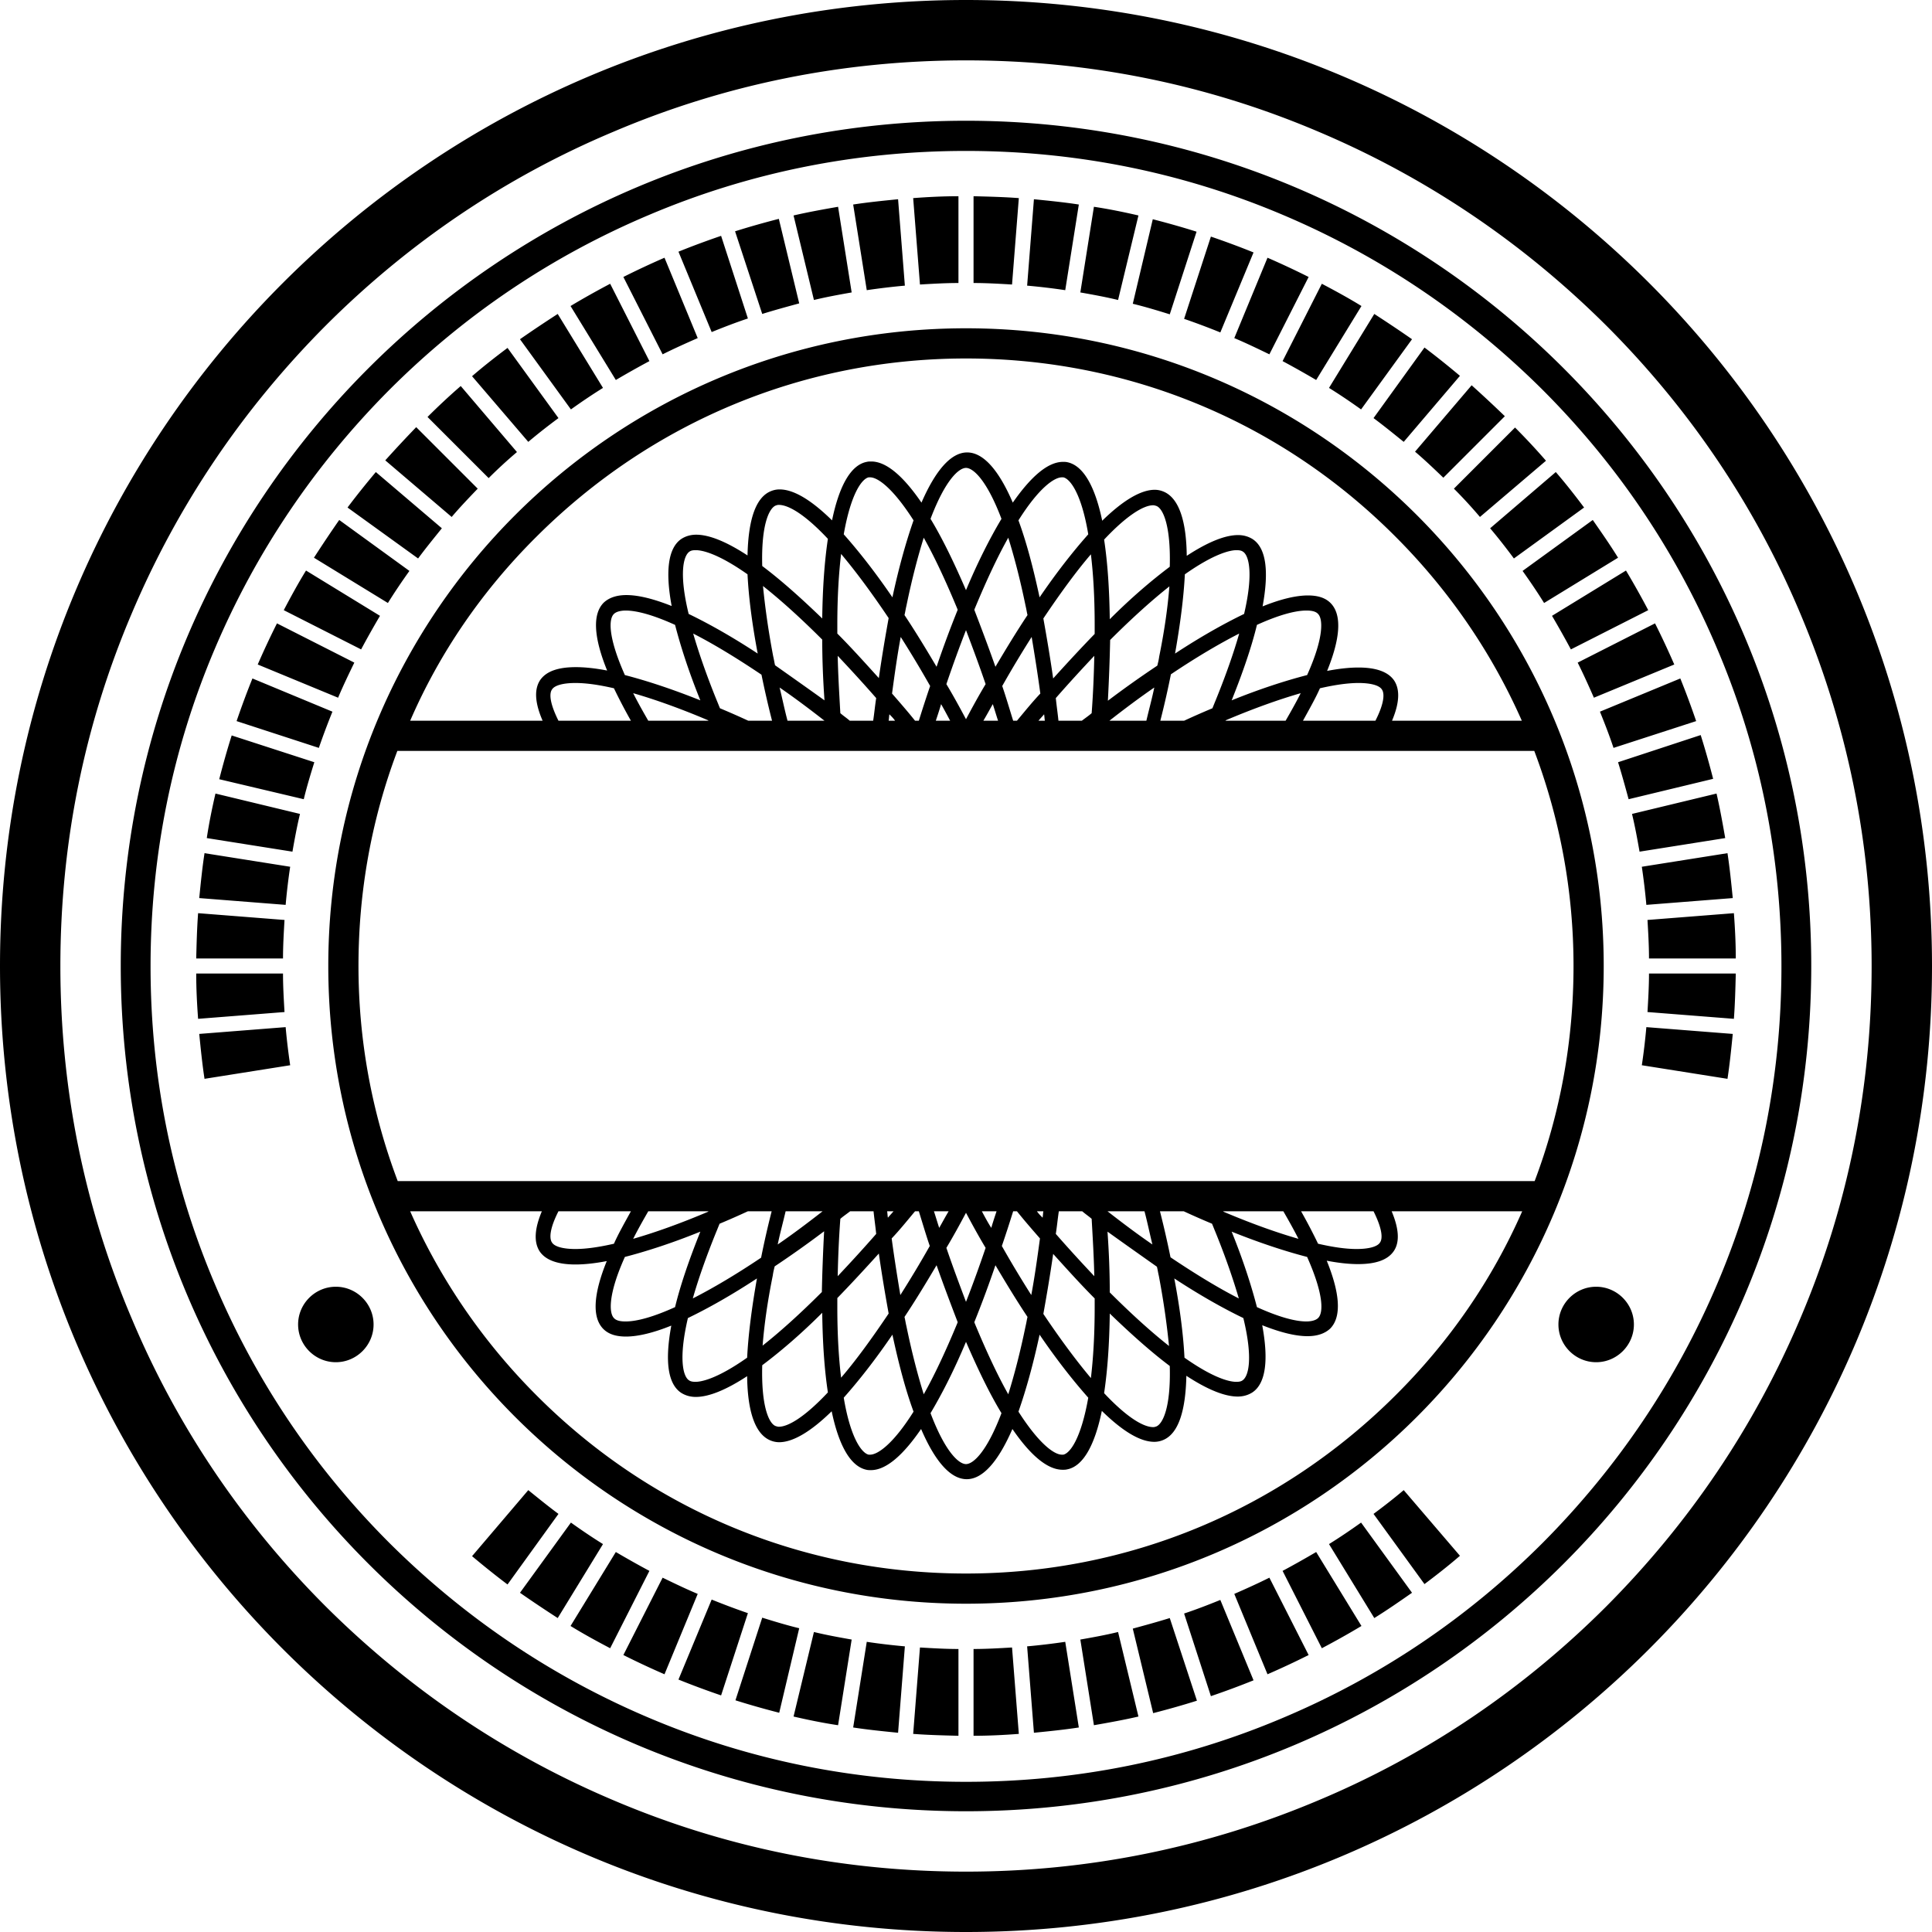 <svg version="1.1" xmlns="http://www.w3.org/2000/svg" x="0" y="0" viewBox="0 0 512 512" xml:space="preserve"><path d="M256 0C114.6 0 0 114.6 0 256s114.6 256 256 256 256-114.6 256-256S397.4 0 256 0zm169.7 425.7c-22 22-47.7 39.4-76.3 51.4-29.6 12.5-61 18.9-93.4 18.9-32.4 0-63.8-6.3-93.4-18.9-28.6-12.1-54.2-29.4-76.3-51.4-22-22-39.4-47.7-51.4-76.3C22.3 319.8 16 288.4 16 256c0-32.4 6.3-63.8 18.9-93.4C47 134 64.3 108.4 86.3 86.3c22-22 47.7-39.4 76.3-51.4C192.2 22.3 223.6 16 256 16c32.4 0 63.8 6.3 93.4 18.9C378 47 403.6 64.3 425.7 86.3c22 22 39.4 47.7 51.4 76.3 12.5 29.6 18.9 61 18.9 93.4 0 32.4-6.3 63.8-18.9 93.4-12.1 28.6-29.4 54.2-51.4 76.3zM256 87c-93.3 0-169 75.7-169 169s75.7 169 169 169 169-75.7 169-169S349.3 87 256 87zm109.7 242.3c-.7 1.1-3 1.7-6.2 1.7-2.9 0-6.3-.5-10.2-1.4-1.3-2.7-2.8-5.6-4.5-8.6H364c2.3 4.6 2.5 7.2 1.7 8.3zM148 321h19.2c-1.7 3.1-3.3 5.9-4.5 8.6-3.9.9-7.4 1.4-10.2 1.4-3.2 0-5.5-.6-6.2-1.7-.8-1.1-.6-3.8 1.7-8.3zm57.3 14.6c4.2-2.8 8.6-5.9 13.1-9.3-.3 5.7-.5 11.1-.6 16.1-6.2 6.2-11.4 10.8-15.7 14.2.4-5.1 1.2-11.2 2.7-18.6.1-.8.3-1.6.5-2.4zM171.8 321h15.9v.1c-7.3 3.1-14 5.5-19.9 7.2 1.1-2.2 2.5-4.7 4-7.3zm-6.2 12.1c5.8-1.5 12.6-3.7 20-6.7-3 7.5-5.3 14.2-6.7 20-5.5 2.5-10 3.8-13.1 3.8-1 0-2.4-.1-3.1-.9-1.3-1.3-1.6-6.2 2.9-16.2zm16.7 16.2c5.4-2.6 11.6-6.1 18.3-10.5-1.4 7.9-2.3 15-2.6 21-8.1 5.7-12.2 6.4-13.7 6.4-.7 0-1.3-.1-1.7-.4-1.6-1-2.8-5.8-.3-16.5zm1.3-5.2c1.4-4.9 3.4-10.7 6.2-17.6.3-.7.6-1.5.9-2.2 2.4-1 4.9-2.1 7.5-3.3h6.3c-1.1 4.3-2 8.3-2.8 12.3-6.7 4.5-12.8 8.1-18.1 10.8zm18.4 17.7c4.8-3.6 10.2-8.2 15.9-13.9.1 8.1.6 15.2 1.5 21.1-6.1 6.5-10.5 9.1-13 9.1-.3 0-.6-.1-.9-.2-1.7-.7-3.8-5.1-3.5-16.1zm4.1-32c.6-2.9 1.4-5.8 2.1-8.8h9.8c-4.1 3.2-8.1 6.2-11.9 8.8zm62.4-8.8h1c2 2.5 4.1 4.9 6.1 7.2-.7 5.2-1.4 10.2-2.3 15-2.6-4.1-5.2-8.4-7.8-13 1-2.9 2-6 3-9.2zm6.3 0h1.7c-.1.6-.1 1.1-.2 1.7-.6-.6-1.1-1.1-1.5-1.7zm-14.6 0h3.9c-.5 1.5-1 3-1.4 4.4-.9-1.4-1.7-2.9-2.5-4.4zm1 9.7c-1.7 5-3.4 9.7-5.2 14.3-1.7-4.5-3.5-9.3-5.2-14.3 1.8-3 3.5-6.1 5.2-9.3 1.7 3.2 3.4 6.3 5.2 9.3zm-12.3-5.3c-.5-1.5-.9-2.9-1.4-4.4h3.9c-.9 1.5-1.7 3-2.5 4.4zm-2.5 4.8c-2.6 4.6-5.2 8.9-7.8 13-.8-4.8-1.6-9.8-2.3-15 2.1-2.2 4.1-4.7 6.2-7.2h1c1 3.2 1.9 6.3 2.9 9.2zm-11.1-7.5c-.1-.6-.1-1.1-.2-1.7h1.7c-.5.6-1 1.1-1.5 1.7zm-3.8-1.7c.2 2 .5 4 .7 6-3.5 4-6.9 7.7-10.2 11.2.1-4.8.3-9.9.7-15.2.8-.7 1.7-1.3 2.6-2h6.2zm-9.6 23c3.5-3.6 7.2-7.6 11-11.8.8 5.6 1.7 10.9 2.6 15.9-4.7 7-8.9 12.7-12.6 17-.6-5-1-11.1-1-18.7V344zm14.6 9.7c1.7 7.9 3.5 14.7 5.6 20.4-5.4 8.6-9.5 11.4-11.5 11.4h-.4c-1.8-.4-4.8-4.3-6.6-15.1 4-4.5 8.4-10.1 12.9-16.7zm3.7-2.3c-.2-.8-.3-1.6-.5-2.4 2.8-4.2 5.6-8.8 8.5-13.7 1.9 5.4 3.8 10.4 5.6 15.1-.1.2-.1.3-.2.5-3.2 7.7-6.1 13.8-8.8 18.6-1.5-4.8-3.1-10.8-4.6-18.1zm15.8 4.2c3.2 7.4 6.3 13.8 9.4 18.9-3.9 10.3-7.5 13.5-9.4 13.5-1.9 0-5.5-3.2-9.4-13.5 3.1-5.2 6.3-11.5 9.4-18.9zm2.4-4.7c-.1-.2-.1-.3-.2-.5 1.9-4.7 3.8-9.8 5.6-15.1 2.9 4.9 5.7 9.5 8.5 13.7-.2.8-.3 1.6-.5 2.4-1.5 7.3-3.1 13.3-4.6 18.1-2.7-4.8-5.6-10.9-8.8-18.6zm17.1 2.8c4.5 6.6 8.9 12.2 12.9 16.7-1.9 10.8-4.8 14.7-6.6 15.1h-.4c-2 0-6-2.8-11.5-11.4 2-5.7 3.9-12.5 5.6-20.4zm1-5.5c.9-5 1.8-10.3 2.6-15.9 3.8 4.2 7.4 8.2 11 11.8v2.4c0 7.5-.4 13.6-1 18.7-3.7-4.4-7.9-10-12.6-17zm12.8-25.2c.3 5.3.6 10.3.7 15.2-3.3-3.5-6.7-7.2-10.2-11.2.3-1.9.5-4 .8-6h6.2c.8.7 1.7 1.3 2.5 2zm50.8-2c1.5 2.6 2.9 5.1 4 7.3-5.9-1.7-12.6-4.1-19.9-7.2v-.1h15.9zm-33 17.1c1.4 7.4 2.2 13.5 2.7 18.6-4.3-3.4-9.5-8-15.7-14.2 0-5.1-.2-10.5-.6-16.1 4.6 3.3 9 6.4 13.1 9.3.2.8.3 1.6.5 2.4zm-3.8-17.1c.8 3 1.4 6 2.1 8.8-3.8-2.6-7.8-5.6-11.9-8.8h9.8zm-9.2 27.1c5.8 5.6 11.1 10.3 15.9 13.9.3 10.9-1.8 15.2-3.5 16-.3.1-.5.2-.9.2-2.6 0-7-2.6-13-9 .9-6 1.4-13.1 1.5-21.1zm13.3-27.1h6.3c2.6 1.2 5.1 2.3 7.5 3.3.3.7.6 1.5.9 2.2 2.8 6.9 4.8 12.8 6.2 17.6-5.3-2.7-11.4-6.4-18.1-10.9-.8-3.9-1.7-7.9-2.8-12.2zm22.1 28.3c2.6 10.7 1.4 15.4-.2 16.5-.4.3-.9.4-1.7.4-1.5 0-5.6-.7-13.7-6.4-.3-6-1.2-13.1-2.7-21 6.7 4.4 12.9 7.9 18.3 10.5zm-3.1-22.9c7.5 3 14.2 5.2 20 6.7 4.5 10.1 4.3 14.9 2.9 16.2-.7.7-2.1.9-3.1.9-3.1 0-7.6-1.3-13.1-3.8-1.5-5.8-3.7-12.6-6.7-20zm-221-13.4C98.6 295 95 275.8 95 256c0-19.8 3.5-39 10.3-57h301.3c6.8 18 10.4 37.2 10.4 57 0 19.8-3.5 39-10.3 57H105.4zm40.9-130.3c.7-1.1 3-1.7 6.2-1.7 2.9 0 6.3.5 10.2 1.4 1.3 2.7 2.8 5.6 4.5 8.6H148c-2.3-4.6-2.5-7.2-1.7-8.3zm218.2 8.3h-19.2c1.7-3.1 3.3-5.9 4.5-8.6 3.9-.9 7.4-1.4 10.2-1.4 3.2 0 5.5.6 6.2 1.7.8 1.1.6 3.8-1.7 8.3zm-57.8-14.6c-4.2 2.8-8.6 5.9-13.1 9.3.3-5.7.5-11.1.6-16.1 6.2-6.2 11.4-10.8 15.7-14.2-.4 5.1-1.2 11.2-2.7 18.6-.1.8-.3 1.6-.5 2.4zm34 14.6h-15.9v-.1c7.3-3.1 14-5.5 19.9-7.2-1.1 2.2-2.5 4.7-4 7.3zm5.7-12.1c-5.8 1.5-12.6 3.7-20 6.7 3-7.5 5.3-14.2 6.7-20 5.5-2.5 10-3.8 13.1-3.8 1 0 2.4.1 3.1.9 1.3 1.3 1.6 6.2-2.9 16.2zm-16.7-16.2c-5.4 2.6-11.6 6.1-18.3 10.5 1.4-7.9 2.3-15 2.6-21 8.1-5.7 12.2-6.4 13.7-6.4.7 0 1.3.1 1.7.4 1.6 1 2.8 5.8.3 16.5zm-1.3 5.2c-1.4 4.9-3.4 10.7-6.2 17.6-.3.7-.6 1.5-.9 2.2-2.4 1-4.9 2.1-7.5 3.3h-6.3c1.1-4.3 2-8.3 2.8-12.3 6.7-4.5 12.8-8.1 18.1-10.8zM310 150.2c-4.8 3.6-10.2 8.2-15.9 13.9-.1-8.1-.6-15.2-1.5-21.1 6.1-6.5 10.5-9.1 13-9.1.3 0 .6.1.9.2 1.7.7 3.8 5.1 3.5 16.1zm-4.1 32c-.6 2.9-1.4 5.8-2.1 8.8H294c4.1-3.2 8.1-6.2 11.9-8.8zm-62.4 8.8h-1c-2-2.5-4.1-4.9-6.1-7.2.7-5.2 1.4-10.2 2.3-15 2.6 4.1 5.2 8.4 7.8 13-1 2.9-2 6-3 9.2zm-6.3 0h-1.7c.1-.6.1-1.1.2-1.7.6.6 1.1 1.1 1.5 1.7zm14.6 0H248c.5-1.5 1-3 1.4-4.4.8 1.4 1.6 2.9 2.4 4.4zm-1-9.7c1.7-5 3.4-9.7 5.2-14.3 1.7 4.5 3.5 9.3 5.2 14.3-1.8 3-3.5 6.1-5.2 9.3-1.7-3.2-3.4-6.3-5.2-9.3zm12.3 5.3c.5 1.5.9 2.9 1.4 4.4h-3.9c.9-1.5 1.7-3 2.5-4.4zm2.5-4.8c2.6-4.6 5.2-8.9 7.8-13 .8 4.8 1.6 9.8 2.3 15-2.1 2.2-4.1 4.7-6.2 7.2h-1c-1-3.2-1.9-6.3-2.9-9.2zm11.1 7.5c.1.6.1 1.1.2 1.7h-1.7c.5-.6 1-1.1 1.5-1.7zm3.8 1.7c-.2-2-.5-4-.7-6 3.5-4 6.9-7.7 10.2-11.2-.1 4.8-.3 9.9-.7 15.2-.8.7-1.7 1.3-2.6 2h-6.2zm9.6-23c-3.5 3.6-7.2 7.6-11 11.8-.8-5.6-1.7-10.9-2.6-15.9 4.7-7 8.9-12.7 12.6-17 .6 5 1 11.1 1 18.7v2.4zm-14.6-9.7c-1.7-7.9-3.5-14.7-5.6-20.4 5.4-8.6 9.5-11.4 11.5-11.4h.4c1.8.4 4.8 4.3 6.6 15.1-4 4.5-8.4 10.1-12.9 16.7zm-3.7 2.3c.2.8.3 1.6.5 2.4-2.8 4.2-5.6 8.8-8.5 13.7-1.9-5.4-3.8-10.4-5.6-15.1.1-.2.1-.3.2-.5 3.2-7.7 6.1-13.8 8.8-18.6 1.5 4.8 3.1 10.8 4.6 18.1zm-15.8-4.2c-3.2-7.4-6.3-13.8-9.4-18.9 3.9-10.3 7.5-13.5 9.4-13.5 1.9 0 5.5 3.2 9.4 13.5-3.1 5.2-6.3 11.5-9.4 18.9zm-2.4 4.7c.1.2.1.3.2.5-1.9 4.7-3.8 9.8-5.6 15.1-2.9-4.9-5.7-9.5-8.5-13.7.2-.8.3-1.6.5-2.4 1.5-7.3 3.1-13.3 4.6-18.1 2.7 4.8 5.6 10.9 8.8 18.6zm-17.1-2.8c-4.5-6.6-8.9-12.2-12.9-16.7 1.9-10.8 4.8-14.7 6.6-15.1h.4c2 0 6 2.8 11.5 11.4-2 5.7-3.9 12.5-5.6 20.4zm-1 5.5c-.9 5-1.8 10.3-2.6 15.9-3.8-4.2-7.4-8.2-11-11.8v-2.4c0-7.5.4-13.6 1-18.7 3.7 4.4 7.9 10 12.6 17zM222.7 189c-.3-5.3-.6-10.3-.7-15.2 3.3 3.5 6.7 7.2 10.2 11.2-.3 1.9-.5 4-.8 6h-6.2c-.8-.7-1.7-1.3-2.5-2zm-50.9 2c-1.5-2.6-2.9-5.1-4-7.3 5.9 1.7 12.6 4.1 19.9 7.2v.1h-15.9zm33.1-17.1c-1.4-7.4-2.2-13.5-2.7-18.6 4.3 3.4 9.5 8 15.7 14.2 0 5.1.2 10.5.6 16.1-4.6-3.3-9-6.4-13.1-9.3-.2-.8-.3-1.6-.5-2.4zm3.8 17.1c-.8-3-1.4-6-2.1-8.8 3.8 2.6 7.8 5.6 11.9 8.8h-9.8zm9.2-27.1c-5.8-5.6-11.1-10.3-15.9-13.9-.3-10.9 1.8-15.2 3.5-16 .3-.1.5-.2.9-.2 2.6 0 7 2.6 13 9-.9 6-1.4 13.1-1.5 21.1zM204.6 191h-6.3c-2.6-1.2-5.1-2.3-7.5-3.3-.3-.7-.6-1.5-.9-2.2-2.8-6.9-4.8-12.8-6.2-17.6 5.3 2.7 11.4 6.4 18.1 10.9.8 3.9 1.7 7.9 2.8 12.2zm-22.1-28.3c-2.6-10.7-1.4-15.4.2-16.5.4-.3.9-.4 1.7-.4 1.5 0 5.6.7 13.7 6.4.3 6 1.2 13.1 2.7 21-6.7-4.4-12.9-7.9-18.3-10.5zm3.1 22.9c-7.5-3-14.2-5.2-20-6.7-4.5-10.1-4.3-14.9-2.9-16.2.7-.7 2.1-.9 3.1-.9 3.1 0 7.6 1.3 13.1 3.8 1.5 5.8 3.7 12.6 6.7 20zm-43.4-43.4C172.7 111.8 213 95 256 95s83.4 16.7 113.8 47.2c14.3 14.3 25.6 30.9 33.5 48.8h-34.4c1.9-4.5 2.2-8.1.6-10.6-1.6-2.4-4.9-3.5-9.5-3.5-2.4 0-5.2.3-8.3.9 3.5-8.6 4-14.9.9-18-1.4-1.4-3.4-2-6-2-3.2 0-7.3 1-12 2.9 1.7-9.2 1-15.4-2.6-17.8-1.1-.7-2.4-1.1-3.9-1.1-3.5 0-8.1 1.9-13.6 5.5-.1-9.3-2.1-15.3-6.1-17-.7-.3-1.5-.5-2.4-.5-3.7 0-8.5 2.9-13.9 8.2-1.9-9.1-5-14.6-9.2-15.5-.4-.1-.8-.1-1.2-.1-4 0-8.5 3.9-13.3 10.8-3.7-8.6-7.8-13.3-12.1-13.3s-8.4 4.8-12.1 13.3c-4.8-7-9.3-10.9-13.3-10.9-.4 0-.8 0-1.2.1-4.2.8-7.3 6.3-9.2 15.5-5.4-5.3-10.1-8.2-13.9-8.2-.9 0-1.7.2-2.4.5-4 1.7-5.9 7.7-6.1 17-5.5-3.6-10.1-5.5-13.6-5.5-1.5 0-2.8.4-3.9 1.1-3.6 2.4-4.3 8.7-2.6 17.8-4.8-1.9-8.8-2.9-12-2.9-2.6 0-4.6.7-6 2-3.1 3.1-2.6 9.4.9 18-3.1-.6-5.9-.9-8.3-.9-4.7 0-7.9 1.1-9.5 3.5-1.6 2.5-1.3 6.1.7 10.7h-35.1c7.8-18 19.1-34.5 33.5-48.8zm227.6 227.6C339.3 400.2 299 417 256 417s-83.4-16.7-113.8-47.2c-14.3-14.3-25.6-30.9-33.5-48.8h34.9c-1.9 4.5-2.2 8.1-.6 10.6 1.6 2.4 4.9 3.5 9.5 3.5 2.4 0 5.2-.3 8.3-.9-3.5 8.6-4 14.9-.9 18 1.4 1.4 3.4 2 6 2 3.2 0 7.3-1 12-2.9-1.7 9.2-1 15.4 2.6 17.8 1.1.7 2.4 1.1 3.9 1.1 3.5 0 8.1-1.9 13.6-5.5.1 9.3 2.1 15.3 6.1 17 .7.3 1.5.5 2.4.5 3.7 0 8.5-2.9 13.9-8.2 1.9 9.1 5 14.6 9.2 15.5.4.1.8.1 1.2.1 4 0 8.5-3.9 13.3-10.9 3.7 8.6 7.8 13.3 12.1 13.3s8.4-4.8 12.1-13.3c4.8 7 9.3 10.8 13.3 10.8.4 0 .8 0 1.2-.1 4.2-.8 7.3-6.3 9.2-15.5 5.4 5.3 10.1 8.2 13.9 8.2.9 0 1.7-.2 2.4-.5 4-1.7 5.9-7.7 6.1-17 5.5 3.6 10.1 5.5 13.6 5.5 1.5 0 2.8-.4 3.9-1.1 3.6-2.4 4.3-8.7 2.6-17.8 4.8 1.9 8.8 2.9 12 2.9 2.6 0 4.6-.7 6-2 3.1-3.1 2.6-9.4-.9-18 3.1.6 5.9.9 8.3.9 4.7 0 7.9-1.1 9.5-3.5 1.6-2.4 1.3-6-.6-10.5h34.6c-7.9 18-19.2 34.5-33.6 48.8zM256 32C132.3 32 32 132.3 32 256s100.3 224 224 224 224-100.3 224-224S379.7 32 256 32zm152.8 376.9c-19.8 19.8-42.9 35.4-68.7 46.3-26.6 11.3-54.9 17-84.1 17s-57.5-5.7-84.1-17c-25.7-10.9-48.8-26.5-68.7-46.3-19.8-19.8-35.4-42.9-46.3-68.7-11.3-26.6-17-54.9-17-84.1s5.7-57.5 17-84.1c10.9-25.7 26.5-48.8 46.3-68.7C123 83.5 146.1 67.9 171.9 57c26.6-11.3 54.9-17 84.1-17s57.5 5.7 84.1 17c25.7 10.9 48.8 26.5 68.7 46.3 19.8 19.8 35.4 42.9 46.3 68.7 11.3 26.6 17 54.9 17 84.1s-5.7 57.5-17 84.1c-10.9 25.7-26.5 48.8-46.3 68.7zM188.6 88l-8.8-21.3c3.7-1.5 7.5-2.9 11.3-4.2l7.1 21.9c-3.3 1.1-6.4 2.3-9.6 3.6zm-13 5.9-10.4-20.5a216 216 0 0 1 10.9-5.1l8.8 21.3c-3.2 1.4-6.3 2.8-9.3 4.3zm68.2-18.5L242 52.5c4-.3 8-.5 12-.5v23c-3.4 0-6.8.2-10.2.4zm-28.1 4.1-5.4-22.4c3.9-.9 7.8-1.6 11.8-2.3l3.6 22.7c-3.4.6-6.7 1.2-10 2zM202 83.2l-7.2-21.9c3.8-1.2 7.7-2.3 11.6-3.3l5.4 22.4c-3.3.9-6.6 1.8-9.8 2.8zm27.7-6.3-3.6-22.7c3.9-.6 7.9-1 11.9-1.4l1.8 22.9c-3.4.3-6.7.7-10.1 1.2zM84.5 198.2l-21.8-7.1c1.3-3.8 2.7-7.6 4.2-11.3l21.2 8.8c-1.3 3.2-2.5 6.4-3.6 9.6zm35.2-61.2-17.6-15c2.7-3 5.4-5.9 8.2-8.8l16.3 16.3c-2.3 2.4-4.7 4.9-6.9 7.5zm20.3-19.9-14.9-17.4c3-2.6 6.2-5.1 9.4-7.5l13.5 18.6c-2.7 2-5.4 4.1-8 6.3zm-50.4 67.8-21.3-8.8a216 216 0 0 1 5.1-10.9l20.5 10.4c-1.5 3.1-3 6.2-4.3 9.3zm61.7-76.4-13.5-18.6c3.3-2.3 6.6-4.5 10-6.7l12 19.6c-2.9 1.8-5.7 3.7-8.5 5.7zm11.9-7.8-12-19.6c3.5-2.1 6.9-4 10.5-5.9l10.4 20.5c-3 1.6-6 3.3-8.9 5zm-33.7 26-16.2-16.2c2.8-2.8 5.8-5.6 8.8-8.2l14.9 17.5c-2.6 2.2-5.1 4.5-7.5 6.9zm-33.8 45.4-20.5-10.4c1.9-3.6 3.8-7.1 5.9-10.5l19.6 12c-1.7 2.9-3.4 5.9-5 8.9zm15.1-24.1-18.7-13.5c2.4-3.2 4.9-6.3 7.5-9.4l17.5 14.9c-2.1 2.6-4.3 5.3-6.3 8zm171.5-71.1c-3.3-.5-6.7-.9-10.1-1.2l1.8-22.9c4 .4 8 .8 11.9 1.4l-3.6 22.7zm-179.5 82.9-19.6-12c2.2-3.4 4.4-6.7 6.7-10l18.6 13.5c-2 2.8-3.9 5.6-5.7 8.5zm165.4-84.4c-3.4-.2-6.8-.4-10.2-.4V52c4 .1 8 .2 12 .5l-1.8 22.9zM424 188.6l21.3-8.8c1.5 3.7 2.9 7.5 4.2 11.3l-21.9 7.1c-1.1-3.3-2.3-6.4-3.6-9.6zm-12.7-25.4 19.6-12c2.1 3.5 4 6.9 5.9 10.5l-20.5 10.4c-1.6-3-3.3-6-5-8.9zm6.8 12.4 20.5-10.4a216 216 0 0 1 5.1 10.9l-21.3 8.8c-1.4-3.2-2.8-6.3-4.3-9.3zM394.9 140l17.4-14.9c2.6 3 5.1 6.2 7.5 9.4L401.2 148c-2-2.7-4.1-5.4-6.3-8zm8.6 11.3 18.6-13.5c2.3 3.3 4.6 6.6 6.7 10l-19.6 12c-1.8-2.9-3.7-5.7-5.7-8.5zm33.1 92.5 22.9-1.8c.3 4 .5 8 .5 12h-23c0-3.4-.2-6.8-.4-10.2zM296.3 79.5c-3.3-.8-6.6-1.4-10-2l3.6-22.7c4 .6 7.9 1.4 11.8 2.3l-5.4 22.4zM428.8 202l21.9-7.2c1.2 3.8 2.3 7.7 3.3 11.6l-22.4 5.4c-.9-3.3-1.8-6.6-2.8-9.8zm6.3 27.7 22.7-3.6c.6 3.9 1 7.9 1.4 11.9l-22.9 1.8c-.3-3.4-.7-6.7-1.2-10.1zm-108-140.1 8.8-21.3a216 216 0 0 1 10.9 5.1l-10.4 20.5c-3.1-1.5-6.2-3-9.3-4.3zm12.8 6.1 10.4-20.5c3.6 1.9 7.1 3.8 10.5 5.9l-12 19.6c-2.9-1.7-5.9-3.4-8.9-5zm-26.1-11.2 7.1-21.8c3.8 1.3 7.6 2.7 11.3 4.2l-8.8 21.2c-3.2-1.3-6.4-2.5-9.6-3.6zm-13.6-4 5.3-22.4c3.9 1 7.8 2.1 11.6 3.3L310 83.3c-3.2-1-6.5-2-9.8-2.8zm52 22.3 12-19.6c3.4 2.2 6.7 4.4 10 6.7l-13.5 18.6c-2.8-2-5.6-3.9-8.5-5.7zm22.8 16.9 15-17.6c3 2.7 5.9 5.4 8.8 8.2l-16.3 16.3c-2.4-2.3-4.9-4.7-7.5-6.9zm-11-8.9 13.5-18.7c3.2 2.4 6.3 4.9 9.4 7.5L372 117.1c-2.6-2.1-5.3-4.3-8-6.3zm21.3 18.7 16.2-16.2c2.8 2.8 5.6 5.8 8.2 8.8L392.2 137c-2.2-2.6-4.5-5.1-6.9-7.5zM268.2 436.6l1.8 22.9c-4 .3-8 .5-12 .5v-23c3.4 0 6.8-.2 10.2-.4zm28.1-4.1 5.4 22.4c-3.9.9-7.8 1.6-11.8 2.3l-3.6-22.7c3.4-.6 6.7-1.2 10-2zm-66.6 2.6c3.3.5 6.7.9 10.1 1.2l-1.8 22.9c-4-.4-8-.8-11.9-1.4l3.6-22.7zm93.7-11.1 8.8 21.3c-3.7 1.5-7.5 2.9-11.3 4.2l-7.1-21.9c3.3-1.1 6.4-2.3 9.6-3.6zm13-5.9 10.4 20.5a216 216 0 0 1-10.9 5.1l-8.8-21.3c3.2-1.4 6.3-2.8 9.3-4.3zm-92.6 18.5c3.4.2 6.8.4 10.2.4v23c-4-.1-8-.2-12-.5l1.8-22.9zm38.5-1.5 3.6 22.7c-3.9.6-7.9 1-11.9 1.4l-1.8-22.9c3.4-.3 6.7-.7 10.1-1.2zm27.7-6.3 7.2 21.9c-3.8 1.2-7.7 2.3-11.6 3.3l-5.4-22.4c3.3-.9 6.6-1.8 9.8-2.8zm126.3-156.6 22.9 1.8c-.4 4-.8 8-1.4 11.9l-22.7-3.6c.5-3.3.9-6.7 1.2-10.1zm20.9-50.1-22.7 3.6c-.6-3.4-1.2-6.7-2-10l22.4-5.4c.9 3.9 1.6 7.8 2.3 11.8zM437 258h23c-.1 4-.2 8-.5 12l-22.9-1.8c.2-3.4.4-6.8.4-10.2zm-88.2 153.3 12 19.6c-3.5 2.1-6.9 4-10.5 5.9l-10.4-20.5c3-1.6 6-3.3 8.9-5zm11.9-7.8 13.5 18.6c-3.3 2.3-6.6 4.6-10 6.7l-12-19.6c2.9-1.8 5.7-3.7 8.5-5.7zm11.3-8.6 14.9 17.4c-3 2.6-6.2 5.1-9.4 7.5L364 401.2c2.7-2 5.4-4.1 8-6.3zm-199.9 21.4-10.4 20.5c-3.6-1.9-7.1-3.8-10.5-5.9l12-19.6c2.9 1.7 5.9 3.4 8.9 5zM54.2 226.1l22.7 3.6c-.5 3.3-.9 6.7-1.2 10.1L52.8 238c.4-4 .8-8 1.4-11.9zM148 401.2l-13.5 18.7c-3.2-2.4-6.3-4.9-9.4-7.5l14.9-17.5c2.6 2.1 5.3 4.3 8 6.3zM79.5 215.7c-.8 3.3-1.4 6.6-2 10l-22.7-3.6c.6-4 1.4-7.9 2.3-11.8l22.4 5.4zM75 254H52c.1-4 .2-8 .5-12l22.9 1.8c-.2 3.4-.4 6.8-.4 10.2zm.7 18.2c.3 3.4.7 6.7 1.2 10.1l-22.7 3.6c-.6-3.9-1-7.9-1.4-11.9l22.9-1.8zm-.3-4L52.5 270c-.3-4-.5-8-.5-12h23c0 3.4.2 6.8.4 10.2zm122.8 159.3-7.1 21.8c-3.8-1.3-7.6-2.7-11.3-4.2l8.8-21.2c3.2 1.3 6.4 2.5 9.6 3.6zm13.6 4-5.3 22.4c-3.9-1-7.8-2.1-11.6-3.3l7.1-21.9c3.2 1 6.5 2 9.8 2.8zm-26.9-9.1-8.8 21.3a216 216 0 0 1-10.9-5.1l10.4-20.5c3.1 1.5 6.2 3 9.3 4.3zm30.8 10.1c3.3.8 6.6 1.4 10 2l-3.6 22.7c-4-.6-7.9-1.4-11.8-2.3l5.4-22.4zm-55.9-23.3-12 19.6c-3.4-2.2-6.7-4.4-10-6.7l13.5-18.6c2.8 2 5.6 3.9 8.5 5.7zM80.5 211.8l-22.4-5.3c1-3.9 2.1-7.8 3.3-11.6l21.9 7.1c-1 3.2-2 6.5-2.8 9.8zM99 351c0 5.5-4.5 10-10 10s-10-4.5-10-10 4.5-10 10-10 10 4.5 10 10zm334 0c0 5.5-4.5 10-10 10s-10-4.5-10-10 4.5-10 10-10 10 4.5 10 10z"/></svg>